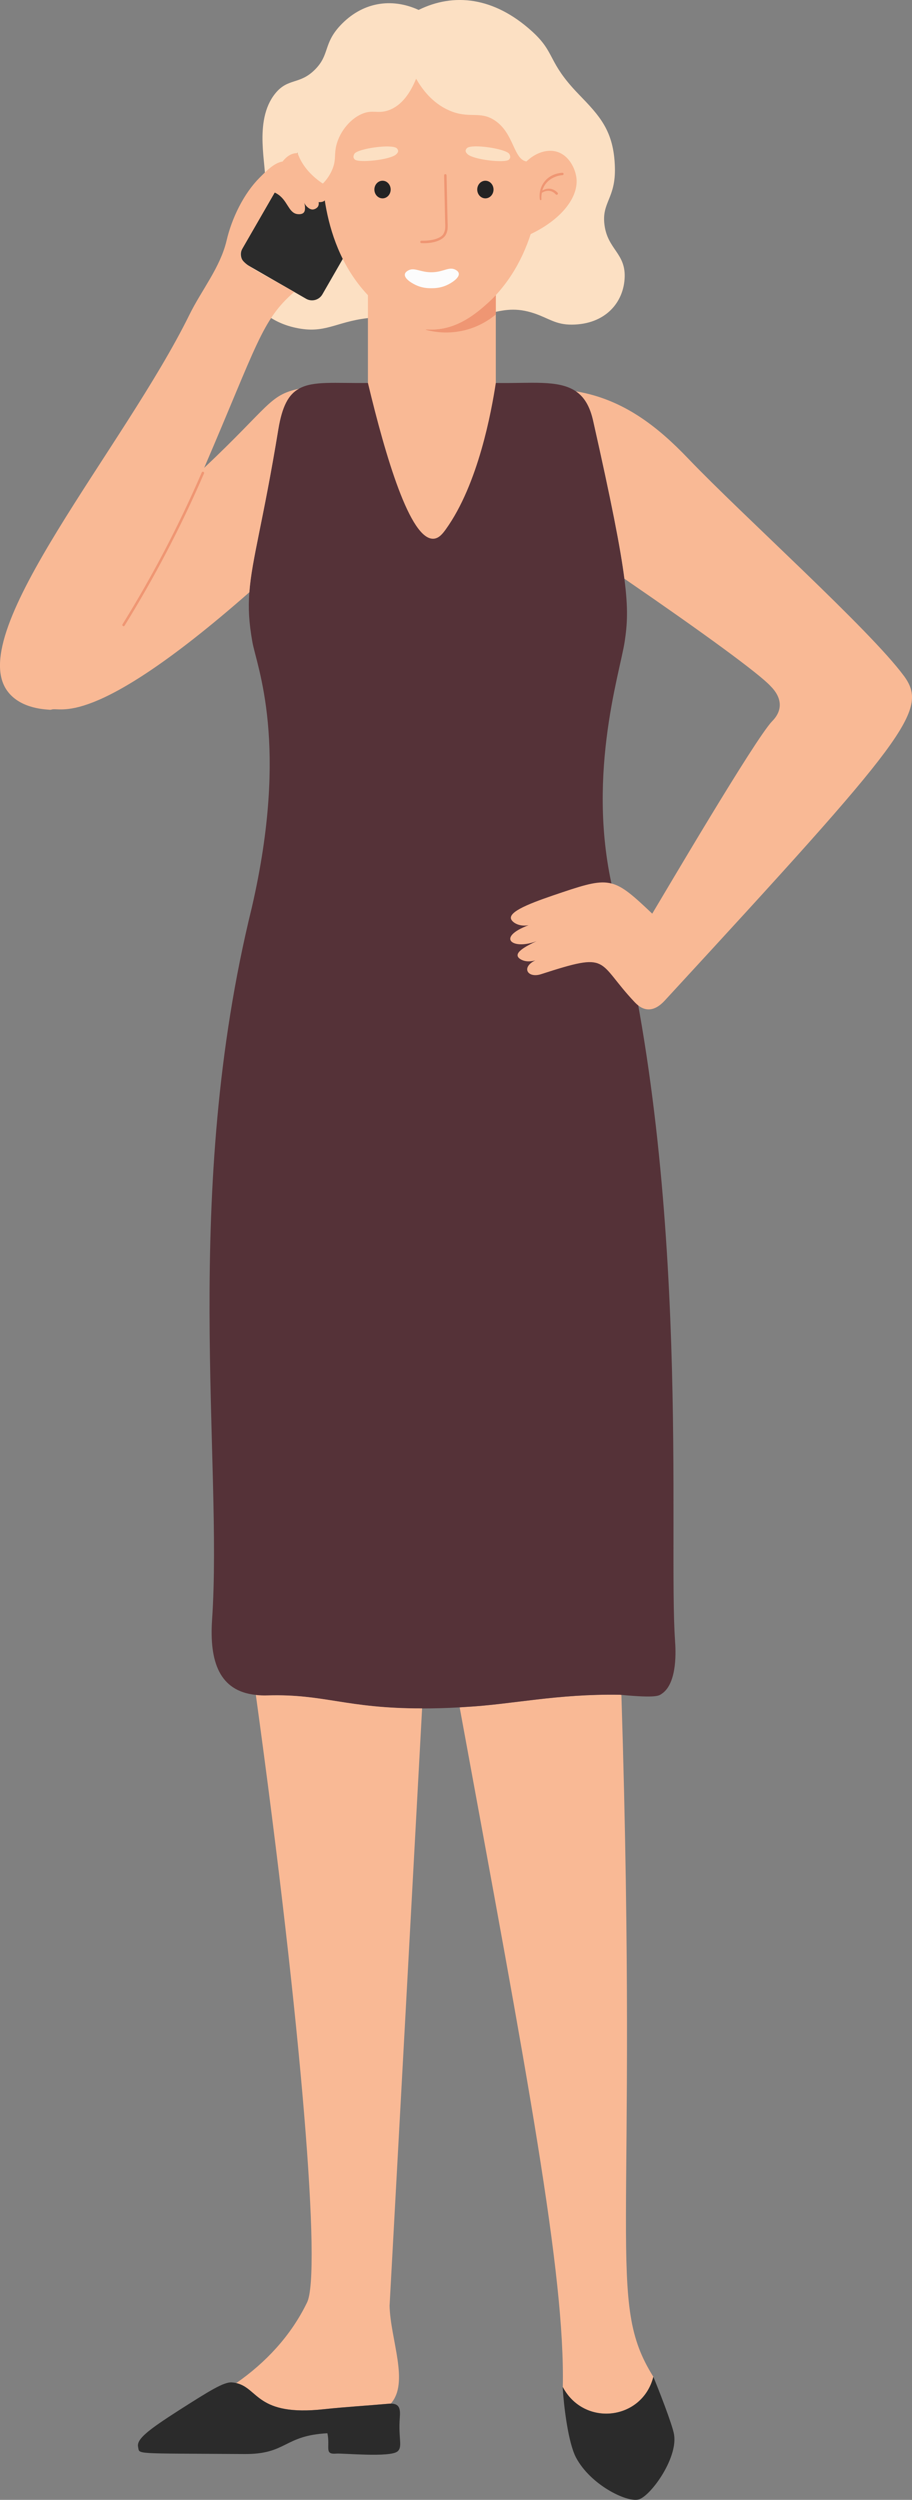 <svg xmlns="http://www.w3.org/2000/svg" width="394.24" height="1080" viewBox="0 0 394.24 1080"><rect x="0" y="0" width="394.24" height="1080" fill="#808080" stroke="none"/><g id="a"/><g id="b"><g id="c"><g id="d"><path d="M180.96 4.29c15.12-7.45 32.48-5.72 49 9.24 10.4 9.42 6.47 13 20.18 27.17 9.07 9.38 15.24 15.79 15.67 31.63.37 13.4-5.72 14.97-4.52 24.7 1.32 10.66 9.06 12.27 8.75 22.64-.33 11.01-8.39 20.5-22.87 20.58-6.99.04-9.91-2.74-16.17-4.85-15.75-5.31-21.15 4.26-47.35 3.68-12.98-.29-11.93-2.64-22-1.9-15.26 1.12-19.84 6.69-31.64 4.84-23.88-3.73-31.53-26.84-24.28-46.16 3.2-8.52 7.28-8.61 8.75-17.05 1.09-6.28-5.19-26.39 4.48-38.39 5.56-6.9 10.57-3.66 17.26-10.42 6.33-6.4 3.52-11.01 10.73-18.82 9.44-10.22 22.17-12.31 34.01-6.89z" fill="#fce0c3"/><g><path d="M148.37 103.02c-15.77-6.03-25.31-16.8-24.19-26.16.48-4.03 3.16-9.61 8.25-11.24 5.52-1.76 12.67 1.53 16.89 8.61l-.95 28.79z" fill="#f9b995"/><path d="M137.78 78.21c-1.86-2.23-4.7-3.4-7.53-3.58-.27-.02-.51.19-.53.46-.02.28.19.52.46.54 2.56.2 5.13 1.33 6.85 3.23.88.97 1.52 2.15 1.9 3.41-.9-.49-1.88-.83-2.94-.78-1.39.05-2.75.73-3.66 1.77-.19.22-.17.57.05.76.22.19.56.16.75-.06.74-.86 1.79-1.44 2.92-1.52 1.06-.09 2.17.27 3.09.86.17.91.26 1.85.17 2.78-.02.18.11.35.3.38.19.03.37-.1.4-.29.42-2.77-.32-5.78-2.21-7.96z" fill="#ef9673"/></g><g><path d="M282.43 1026.84c-4.78 18.78-29.88 21.79-39.15 4.43 1.06-48.84-15.47-135.11-44.58-293.66.89-.06 1.77-.12 2.72-.18 19.78-1.06 39.43-5.73 66.61-5.26.18.0.41.06.59.06 7.5 239.34-6.85 261.6 13.82 294.61z" fill="#f9b995"/><path d="M291.41 1051.94c-.59-4.19-7.32-21.14-8.98-25.1-4.78 18.78-29.88 21.79-39.15 4.43-.06.18.0.41.0.77.47 7.44 2.3 23.21 5.73 29.7 6.32 11.87 21.91 19.37 26.93 18.13 5.02-1.18 17.01-17.48 15.47-27.93z" fill="#2b2b2b"/></g><path d="M291.82 708.96c-3.07-43.28 7.26-192.15-25.92-320.65-13.29-50.55 2.07-97.44 4.13-111.08 1.12-7.38 1.59-14-.12-27.22-1.71-13.35-5.67-33.42-13.41-67.79-1.42-6.67-3.96-10.75-7.56-13.17-7.62-5.14-19.62-3.31-34.62-3.6-23.38-.41-34.37-.3-55.28.0-14.29.18-23.67-1-29.81 2.48-4.55 2.48-7.26 7.56-8.92 17.54-6.55 39.98-11.46 56.1-12.52 70.39-.53 6.79-.18 13.11 1.3 21.44 1.83 10.45 16.06 44.17-.24 114.8-30.53 124.24-12.46 238.8-17.18 307.78-1.18 17.95 3.13 30.71 18.9 32.36 1.59.24 3.31.3 5.14.24 24.51-.71 33.9 5.67 66.73 5.61 4.84.0 10.22-.12 16.24-.47.89-.06 1.77-.12 2.72-.18 19.78-1.06 39.43-5.73 66.61-5.26.18.0.41.06.59.06 15.24 1.42 16.18.35 17.36-.41 7.15-4.61 6.08-19.78 5.85-22.85z" fill="#553238"/><g><path d="M168.4 995.95c.29 14.64 8.68 33.42.53 42.46-.3.0-.65.0-1 .06-9.27.83-18.6 1.36-27.87 2.36-29.23 3.19-28.25-9.09-37.93-11.28 12.58-8.74 23.58-20.31 30.61-34.84 6.14-12.52-2.19-117.69-22.14-262.43 1.59.18 3.31.24 5.14.18 24.51-.71 33.9 5.67 66.73 5.61-4.67 85.92-9.33 171.96-14.05 257.88z" fill="#f9b995"/><path d="M172.83 1044.44c.29-3.78-.12-6.02-3.9-6.02-.3.0-.65.0-1 .06-9.27.83-18.6 1.36-27.87 2.36-29.23 3.19-28.25-9.09-37.93-11.28-.53-.18-1.22-.24-1.87-.3-3.48-.3-9.92 3.78-22.74 11.93-13.64 8.74-18.54 12.58-17.83 15.94.77 3.31-2.95 2.72 45.82 3.07 18.54.18 17.01-7.97 36.02-8.98 1.3 6.14-1.54 9.27 3.9 8.8 2.54-.24 23.15 1.77 26.4-.94 2.36-2.01.3-5.43 1-14.64z" fill="#2b2b2b"/></g><path d="M106.69 114.32l25.65 14.77c2.44 1.39 5.58.56 7.01-1.9l32.05-55.68c1.42-2.46.59-5.6-1.87-7l-25.62-14.77c-2.46-1.42-5.58-.56-7 1.87l-32.1 55.71c-1.42 2.44-.56 5.57 1.88 6.99z" fill="#2b2b2b"/><path d="M140.41 86.56c-.35.41-1.12.83-2.66.77.12.83.0 1.54-.41 2.07-.41.53-1.24 1.06-2.18 1.12-1.18.0-2.01-.83-2.48-1.24-.59-.59-.95-1.18-1.18-1.71.18.53.35 1.3.35 2.24.0.59-.01 1.41-.53 2.01-.85.98-2.66.7-2.95.65-3.82-.68-4.07-6.26-8.92-8.92-.24-.18-.47-.24-.71-.35l-13.93 24.14c-3.57 6.1 4.08 8.13 22.37 18.79-14.02 12.1-16.06 22.86-38.92 76 28.44-26.82 28.03-31.36 40.98-34.19-4.55 2.48-7.26 7.56-8.92 17.54-6.55 39.98-11.46 56.1-12.52 70.39-69.18 60.77-82.03 48.9-85.8 50.78-.18-.06-.35.0-.53.0-.63-.21-12.45.02-18.36-8.21-18.54-25.75 50.55-105.11 78.77-162.45 5.26-10.69 13.29-20.37 16.06-32.01 2.24-9.68 7.44-20.43 14.41-27.34 3.07-3.07 6.32-6.32 9.8-6.85.3-.35 2.82-3.85 6.48-3.61 2.6.12 4.15 2.37 6.75 6.09.83 1.18 7.85 11.34 5.02 14.29z" fill="#f9b995"/><path d="M53.39 270.57c-.53-.23-.61-.56-.45-.81 6.4-10.33 12.51-21.03 18.14-31.79 5.78-11.04 11.2-22.43 16.13-33.85.12-.27.44-.4.7-.28.27.12.4.43.28.7-4.94 11.45-10.38 22.86-16.17 33.92-5.64 10.79-11.76 21.5-18.18 31.86-.1.16-.27.25-.45.25z" fill="#ef9673"/><g><path d="M214.33 122.95v42.5c-1.87 12.15-7.53 43.63-21.6 63.21-1.39 1.93-2.98 3.92-5.27 4.08-10.15.69-20.82-35.58-28.41-67.29v-42.5h55.28z" fill="#f9b995"/><path d="M214.34 127.48v8.39c-2.54 2.07-8.27 6.26-16.77 7.44-5.85.83-10.69-.06-13.58-.83.12-.06.24-.12.41-.18.47.0 1 .06 1.48.06 11.87.3 20.55-7.44 25.69-12.11.94-.89 1.89-1.77 2.77-2.78z" fill="#ef9673"/><path d="M214.34 127.48c-.91.98-1.83 1.89-2.77 2.78-5.14 4.67-13.82 12.4-25.69 12.11-.47.0-1-.06-1.48-.06-10.39-.83-17.77-7.56-22.62-12.05-23.44-21.97-22.85-55.33-22.68-66.43.24-13.52.47-28.29 11.34-39.33 9.57-9.86 22.5-12.05 22.5-12.05 3.07-1 7.26-1.95 12.34-2.13 6.44-.18 11.69 1 15.12 2.13.0.0 12.93 2.18 22.5 12.05 10.87 11.04 11.1 25.81 11.34 39.33.18 11.4.23 41.83-19.9 63.66z" fill="#f9b995"/><ellipse cx="165.36" cy="81.89" rx="3.52" ry="3.81" fill="#232323"/><path d="M213.34 81.89c0 2.1-1.58 3.81-3.52 3.81s-3.52-1.7-3.52-3.81 1.58-3.81 3.52-3.81 3.52 1.7 3.52 3.81z" fill="#232323"/><path d="M182.17 105.06c-.28-.01-.51-.26-.5-.55.0-.29.25-.53.55-.52 4.75.13 8.69-1.16 9.58-3.14.17-.34.54-1.09.63-2.11.07-.9.03-2.08-.03-3.72l-.42-19.26c0-.29.23-.54.52-.54.3.0.54.23.54.52l.42 19.25c.06 1.66.11 2.87.03 3.84-.1 1.22-.54 2.11-.69 2.4-1.11 2.45-5.38 4.09-10.62 3.82z" fill="#ef9673"/><path d="M153.32 68.87c-.4-.42-.5-.88-.5-.88.0.0-.14-.7.39-1.55 1.41-2.26 16.27-4.36 18.32-2.37.54.52.57 1.07.57 1.07.05.75-.63 1.35-.88 1.58-2.65 2.37-16.3 3.79-17.9 2.15z" fill="#fce0c3"/><path d="M220.03 68.95c.41-.41.51-.88.51-.88.0.0.15-.7-.38-1.55-1.39-2.27-16.23-4.5-18.3-2.53-.54.52-.58 1.06-.58 1.06-.05.75.62 1.36.87 1.59 2.63 2.39 16.26 3.93 17.88 2.31z" fill="#fce0c3"/><path d="M198.3 117.98c.53 1.96-3.05 4.32-5.46 5.35-2.68 1.15-5.12 1.19-6.31 1.19-1.12.0-3.35.0-5.85-.97-2.47-.96-6.1-3.19-5.65-5.16.18-.79.97-1.27 1.32-1.48 2.76-1.64 5.38.85 10.52.71 4.93-.13 7.25-2.55 9.99-1.1.33.17 1.21.64 1.43 1.47z" fill="#fcfcfc"/></g><path d="M145.13 63.99c1.11-6.29 5.84-12.45 11.32-14.78 4.67-1.99 6.74.06 11.38-1.52 5.97-2.03 9.67-7.85 12.05-13.69 2.49 4.37 6.88 10.45 14.24 13.69 8.72 3.84 13.23.0 19.78 4.35 8.57 5.7 7.94 17.26 14.13 17.79 2.54.22 4.77-1.3 6.26-2.62.8-2.79 6.4-23.66-6.59-41.22-9.64-13.03-23.63-16.29-28.31-17.38-19.02-4.43-34.36 3.21-38.65 5.42-19.5 10.08-38.53 33.9-32.08 52.16 2.21 6.27 6.92 10.47 10.89 13.15 1.28-1.31 2.96-3.36 4.13-6.21 1.55-3.8.87-5.8 1.46-9.13z" fill="#fce0c3"/><path d="M224.99 103.02c15.77-6.03 25.31-16.8 24.19-26.16-.48-4.02-3.16-9.61-8.25-11.24-5.52-1.76-12.67 1.53-16.89 8.61l.95 28.79z" fill="#f9b995"/><path d="M243.11 74.63c-2.83.18-5.67 1.34-7.53 3.58-1.89 2.18-2.63 5.18-2.21 7.96.03.18.19.31.38.3.19-.02.33-.19.31-.38-.09-.93.0-1.86.17-2.78.92-.59 2.03-.95 3.09-.86 1.13.08 2.18.68 2.93 1.53.19.22.54.24.76.04.22-.2.23-.54.03-.75-.92-1.03-2.26-1.71-3.66-1.76-1.06-.04-2.04.3-2.94.79.38-1.26 1.01-2.44 1.9-3.41 1.71-1.9 4.26-3.03 6.82-3.23.27-.02.5-.26.49-.53-.02-.28-.26-.49-.53-.47z" fill="#ef9673"/><path d="M390.73 292c-14.76-20.02-69.62-69.21-93.18-93.83-13.37-14-28.25-25.72-48.6-29.11 3.6 2.42 6.14 6.5 7.56 13.17 7.74 34.37 11.69 54.45 13.41 67.79 34.37 23.56 58.4 41.16 63.19 46.41 4.82 4.82 5.5 10.33.65 15.18-7.48 7.84-46.55 74.38-51.81 83.11-16.35-15.49-18-16.24-38.72-9.28-11.24 3.78-22.81 7.73-22.39 11.26.17 1.47 3.19 3.83 7.66 3.01-14.29 5.37-6.85 10.88 3.44 6.89-4.58 2.18-10.92 5.36-6.95 7.79 2.15 1.31 4.63 1.02 6.41.51-6.33 3.08-3.23 7.83 2.49 5.97 30.46-9.86 23.61-5.71 40.56 12.19 4 4.22 8.43 4.08 12.91-.79 105.2-114.14 114.21-125.39 103.38-140.28z" fill="#f9b995"/></g></g></g></svg>